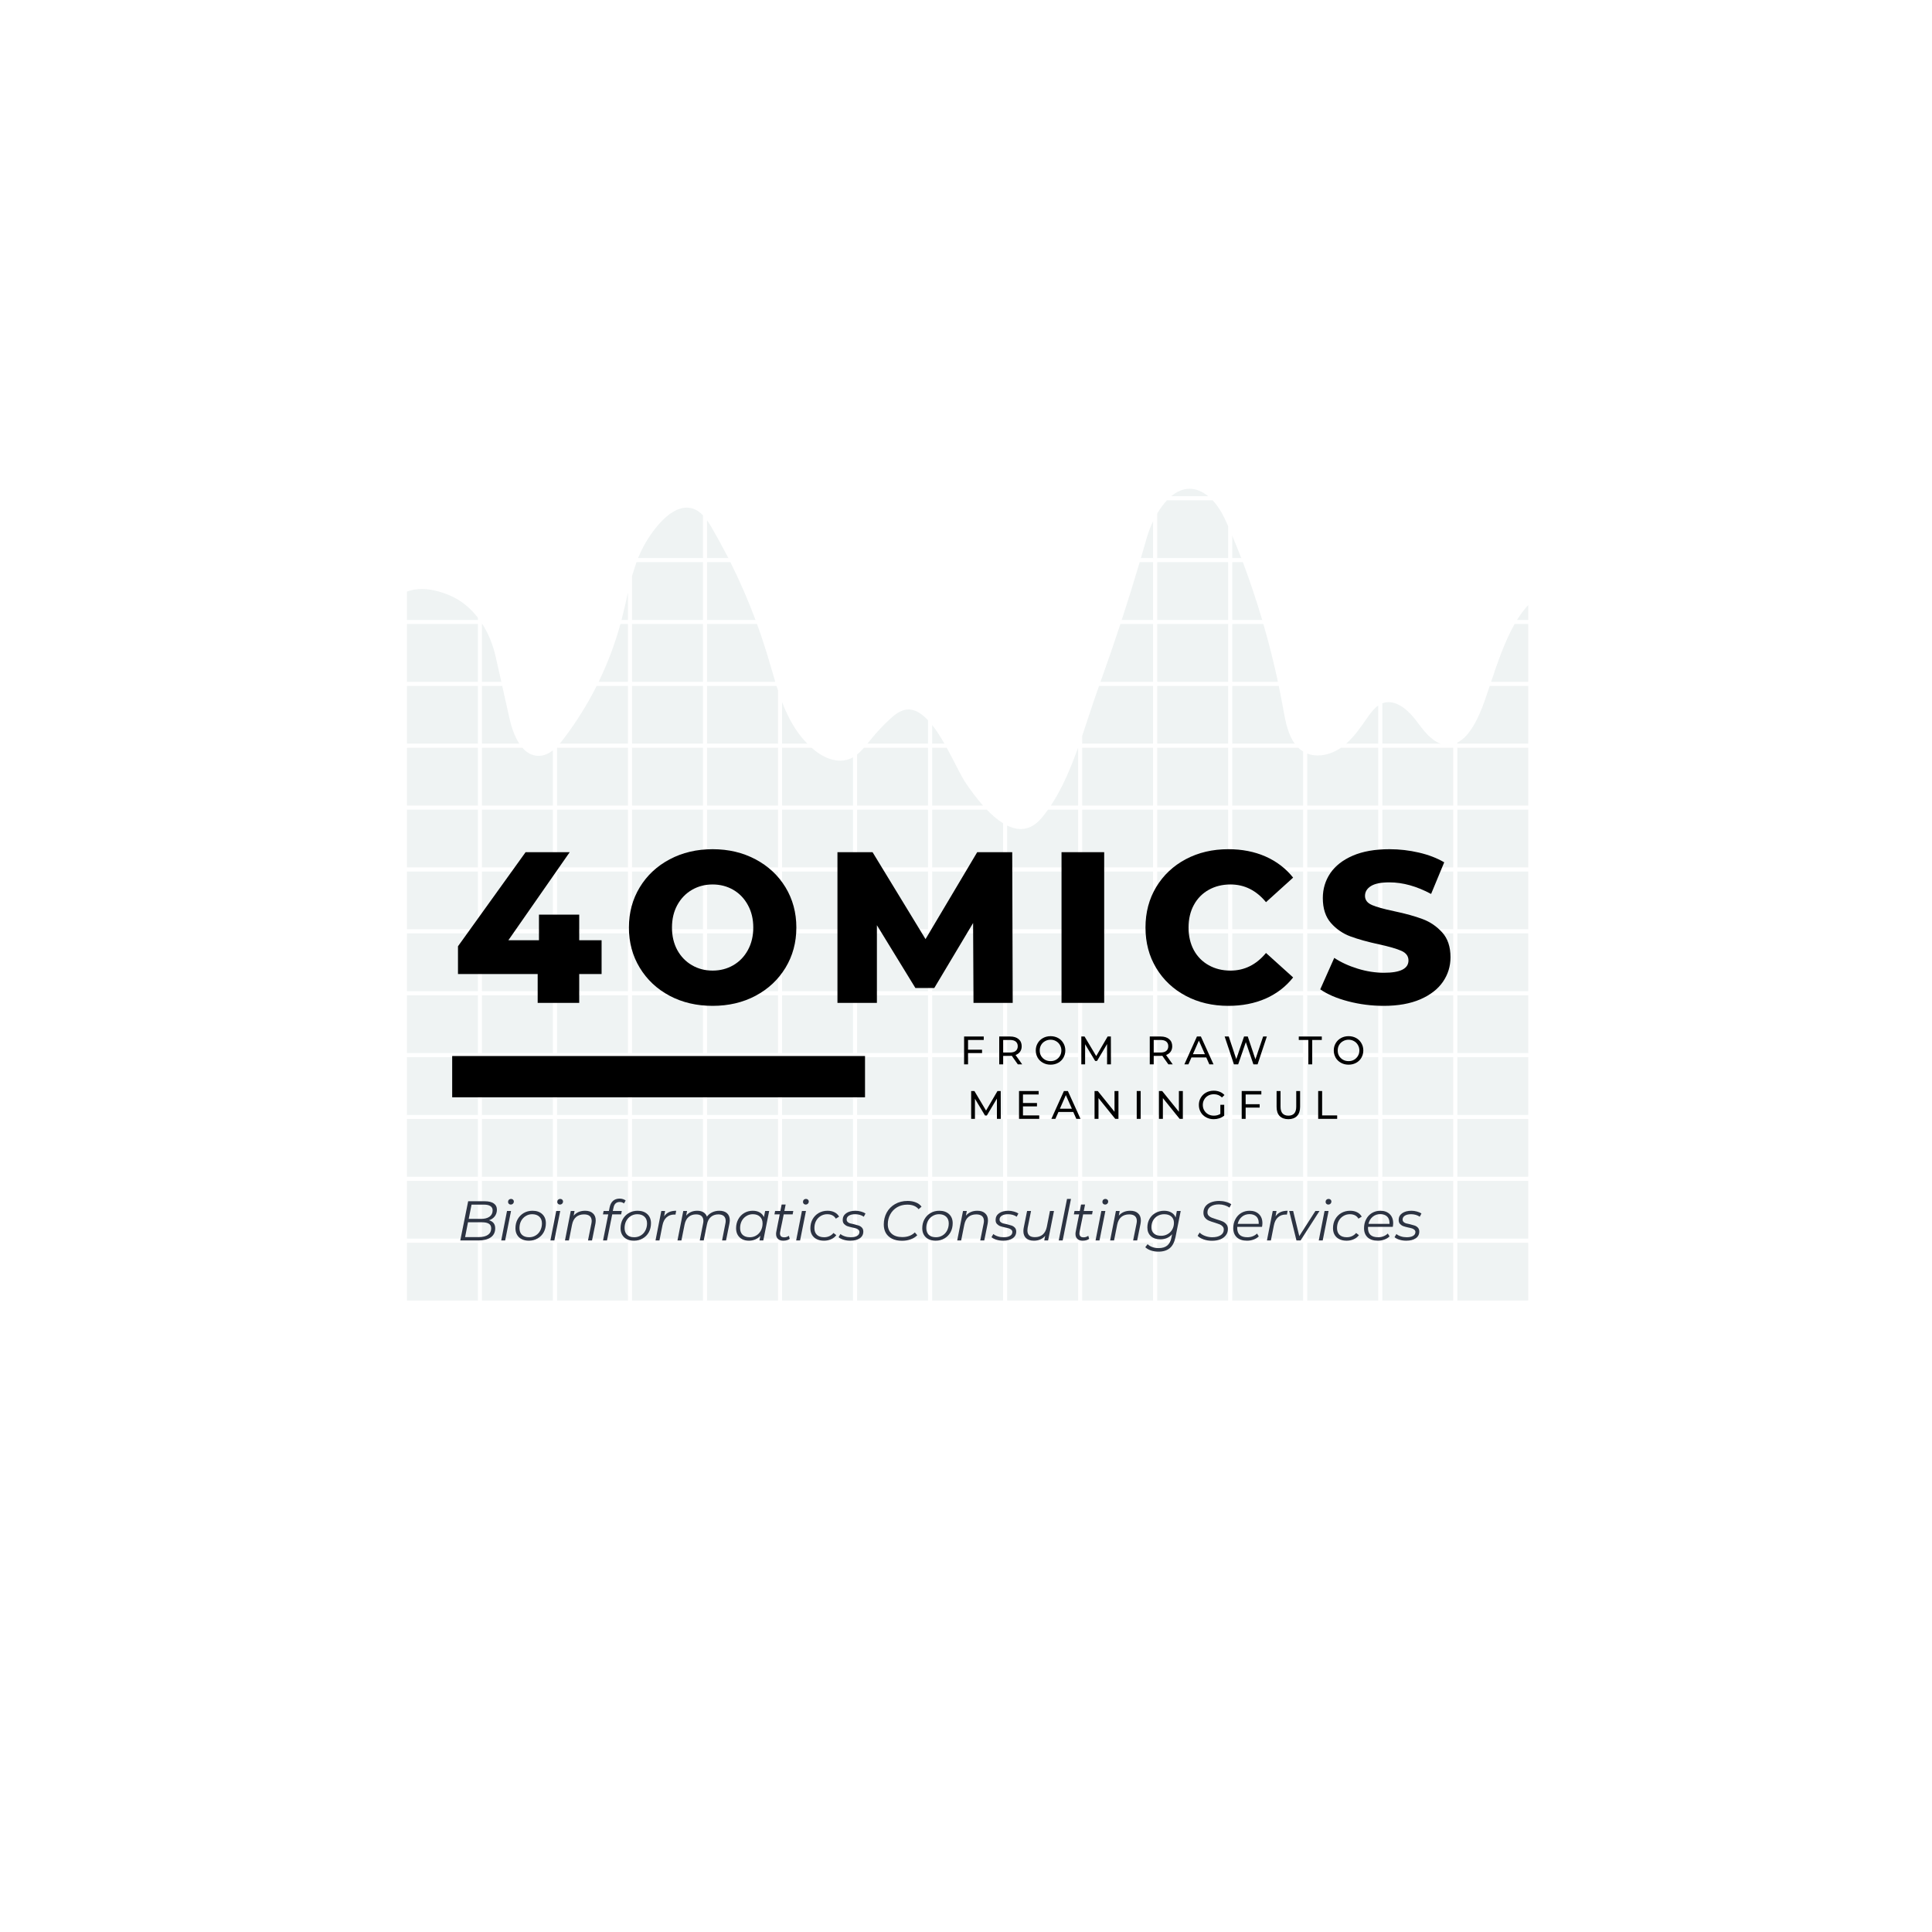 <?xml version="1.0" encoding="UTF-8"?>
<svg xmlns="http://www.w3.org/2000/svg" xmlns:xlink="http://www.w3.org/1999/xlink" width="375pt" height="375pt" viewBox="0 0 375 375" version="1.1">
<defs>
<g>
<symbol overflow="visible" id="glyph0-0">
<path style="stroke:none;" d=""/>
</symbol>
<symbol overflow="visible" id="glyph0-1">
<path style="stroke:none;" d="M 29 -5.594 L 24.656 -5.594 L 24.656 0 L 16.594 0 L 16.594 -5.594 L 1.125 -5.594 L 1.125 -10.984 L 14.25 -29.25 L 22.812 -29.25 L 10.906 -12.156 L 16.844 -12.156 L 16.844 -17.125 L 24.656 -17.125 L 24.656 -12.156 L 29 -12.156 Z M 29 -5.594 "/>
</symbol>
<symbol overflow="visible" id="glyph0-2">
<path style="stroke:none;" d="M 17.672 0.578 C 14.578 0.578 11.793 -0.07 9.328 -1.375 C 6.867 -2.684 4.934 -4.5 3.531 -6.812 C 2.125 -9.121 1.422 -11.727 1.422 -14.625 C 1.422 -17.52 2.125 -20.125 3.531 -22.438 C 4.934 -24.746 6.867 -26.555 9.328 -27.859 C 11.793 -29.168 14.578 -29.828 17.672 -29.828 C 20.762 -29.828 23.539 -29.168 26 -27.859 C 28.465 -26.555 30.406 -24.746 31.812 -22.438 C 33.215 -20.125 33.922 -17.52 33.922 -14.625 C 33.922 -11.727 33.215 -9.121 31.812 -6.812 C 30.406 -4.5 28.465 -2.684 26 -1.375 C 23.539 -0.07 20.762 0.578 17.672 0.578 Z M 17.672 -6.266 C 19.148 -6.266 20.488 -6.613 21.688 -7.312 C 22.883 -8.008 23.828 -8.988 24.516 -10.25 C 25.211 -11.52 25.562 -12.977 25.562 -14.625 C 25.562 -16.27 25.211 -17.723 24.516 -18.984 C 23.828 -20.254 22.883 -21.238 21.688 -21.938 C 20.488 -22.633 19.148 -22.984 17.672 -22.984 C 16.191 -22.984 14.852 -22.633 13.656 -21.938 C 12.457 -21.238 11.508 -20.254 10.812 -18.984 C 10.125 -17.723 9.781 -16.27 9.781 -14.625 C 9.781 -12.977 10.125 -11.52 10.812 -10.25 C 11.508 -8.988 12.457 -8.008 13.656 -7.312 C 14.852 -6.613 16.191 -6.266 17.672 -6.266 Z M 17.672 -6.266 "/>
</symbol>
<symbol overflow="visible" id="glyph0-3">
<path style="stroke:none;" d="M 29.328 0 L 29.25 -15.5 L 21.719 -2.891 L 18.047 -2.891 L 10.578 -15.078 L 10.578 0 L 2.922 0 L 2.922 -29.25 L 9.734 -29.25 L 20.016 -12.375 L 30.047 -29.25 L 36.844 -29.25 L 36.938 0 Z M 29.328 0 "/>
</symbol>
<symbol overflow="visible" id="glyph0-4">
<path style="stroke:none;" d="M 2.922 -29.25 L 11.203 -29.25 L 11.203 0 L 2.922 0 Z M 2.922 -29.25 "/>
</symbol>
<symbol overflow="visible" id="glyph0-5">
<path style="stroke:none;" d="M 17.5 0.578 C 14.438 0.578 11.684 -0.066 9.25 -1.359 C 6.812 -2.648 4.895 -4.453 3.5 -6.766 C 2.113 -9.074 1.422 -11.695 1.422 -14.625 C 1.422 -17.551 2.113 -20.172 3.5 -22.484 C 4.895 -24.793 6.812 -26.598 9.25 -27.891 C 11.684 -29.18 14.438 -29.828 17.5 -29.828 C 20.176 -29.828 22.586 -29.352 24.734 -28.406 C 26.879 -27.457 28.66 -26.09 30.078 -24.312 L 24.812 -19.547 C 22.926 -21.836 20.629 -22.984 17.922 -22.984 C 16.336 -22.984 14.926 -22.633 13.688 -21.938 C 12.445 -21.238 11.48 -20.254 10.797 -18.984 C 10.117 -17.723 9.781 -16.27 9.781 -14.625 C 9.781 -12.977 10.117 -11.52 10.797 -10.25 C 11.48 -8.988 12.445 -8.008 13.688 -7.312 C 14.926 -6.613 16.336 -6.266 17.922 -6.266 C 20.629 -6.266 22.926 -7.406 24.812 -9.688 L 30.078 -4.938 C 28.66 -3.145 26.879 -1.773 24.734 -0.828 C 22.586 0.105 20.176 0.578 17.5 0.578 Z M 17.5 0.578 "/>
</symbol>
<symbol overflow="visible" id="glyph0-6">
<path style="stroke:none;" d="M 13.203 0.578 C 10.836 0.578 8.539 0.285 6.312 -0.297 C 4.082 -0.879 2.27 -1.656 0.875 -2.625 L 3.594 -8.734 C 4.902 -7.867 6.422 -7.168 8.141 -6.641 C 9.867 -6.109 11.57 -5.844 13.25 -5.844 C 16.414 -5.844 18 -6.641 18 -8.234 C 18 -9.066 17.543 -9.688 16.641 -10.094 C 15.742 -10.496 14.289 -10.922 12.281 -11.359 C 10.082 -11.836 8.242 -12.348 6.766 -12.891 C 5.285 -13.43 4.012 -14.301 2.953 -15.5 C 1.898 -16.695 1.375 -18.312 1.375 -20.344 C 1.375 -22.121 1.859 -23.734 2.828 -25.172 C 3.805 -26.605 5.266 -27.742 7.203 -28.578 C 9.137 -29.41 11.516 -29.828 14.328 -29.828 C 16.254 -29.828 18.148 -29.605 20.016 -29.172 C 21.879 -28.742 23.52 -28.113 24.938 -27.281 L 22.391 -21.141 C 19.609 -22.637 16.91 -23.391 14.297 -23.391 C 12.648 -23.391 11.445 -23.145 10.688 -22.656 C 9.938 -22.176 9.562 -21.543 9.562 -20.766 C 9.562 -19.984 10.004 -19.395 10.891 -19 C 11.785 -18.613 13.223 -18.211 15.203 -17.797 C 17.43 -17.328 19.273 -16.816 20.734 -16.266 C 22.199 -15.723 23.473 -14.855 24.547 -13.672 C 25.617 -12.492 26.156 -10.887 26.156 -8.859 C 26.156 -7.098 25.664 -5.508 24.688 -4.094 C 23.719 -2.676 22.254 -1.539 20.297 -0.688 C 18.348 0.152 15.98 0.578 13.203 0.578 Z M 13.203 0.578 "/>
</symbol>
<symbol overflow="visible" id="glyph1-0">
<path style="stroke:none;" d=""/>
</symbol>
<symbol overflow="visible" id="glyph1-1">
<path style="stroke:none;" d="M 1.578 -4.734 L 1.578 -2.844 L 4.297 -2.844 L 4.297 -2.188 L 1.578 -2.188 L 1.578 0 L 0.812 0 L 0.812 -5.406 L 4.625 -5.406 L 4.625 -4.734 Z M 1.578 -4.734 "/>
</symbol>
<symbol overflow="visible" id="glyph1-2">
<path style="stroke:none;" d="M 4.422 0 L 3.25 -1.656 C 3.113 -1.645 3.004 -1.641 2.922 -1.641 L 1.578 -1.641 L 1.578 0 L 0.812 0 L 0.812 -5.406 L 2.922 -5.406 C 3.617 -5.406 4.164 -5.238 4.562 -4.906 C 4.965 -4.57 5.172 -4.105 5.172 -3.516 C 5.172 -3.098 5.066 -2.742 4.859 -2.453 C 4.648 -2.16 4.355 -1.945 3.984 -1.812 L 5.266 0 Z M 2.891 -2.297 C 3.379 -2.297 3.754 -2.398 4.016 -2.609 C 4.273 -2.824 4.406 -3.129 4.406 -3.516 C 4.406 -3.91 4.273 -4.211 4.016 -4.422 C 3.754 -4.629 3.379 -4.734 2.891 -4.734 L 1.578 -4.734 L 1.578 -2.297 Z M 2.891 -2.297 "/>
</symbol>
<symbol overflow="visible" id="glyph1-3">
<path style="stroke:none;" d="M 3.25 0.062 C 2.707 0.062 2.215 -0.055 1.781 -0.297 C 1.344 -0.535 0.996 -0.863 0.75 -1.281 C 0.5 -1.707 0.375 -2.18 0.375 -2.703 C 0.375 -3.223 0.5 -3.691 0.75 -4.109 C 0.996 -4.535 1.344 -4.867 1.781 -5.109 C 2.215 -5.348 2.707 -5.469 3.25 -5.469 C 3.789 -5.469 4.281 -5.348 4.719 -5.109 C 5.152 -4.867 5.492 -4.535 5.734 -4.109 C 5.98 -3.691 6.109 -3.223 6.109 -2.703 C 6.109 -2.18 5.98 -1.707 5.734 -1.281 C 5.492 -0.863 5.152 -0.535 4.719 -0.297 C 4.281 -0.055 3.789 0.062 3.25 0.062 Z M 3.25 -0.625 C 3.645 -0.625 4 -0.711 4.312 -0.891 C 4.633 -1.074 4.883 -1.328 5.062 -1.641 C 5.246 -1.949 5.344 -2.305 5.344 -2.703 C 5.344 -3.086 5.246 -3.438 5.062 -3.75 C 4.883 -4.07 4.633 -4.32 4.312 -4.5 C 4 -4.684 3.645 -4.781 3.25 -4.781 C 2.852 -4.781 2.492 -4.684 2.172 -4.5 C 1.848 -4.32 1.59 -4.07 1.406 -3.75 C 1.227 -3.438 1.141 -3.086 1.141 -2.703 C 1.141 -2.305 1.227 -1.949 1.406 -1.641 C 1.59 -1.328 1.848 -1.074 2.172 -0.891 C 2.492 -0.711 2.852 -0.625 3.25 -0.625 Z M 3.25 -0.625 "/>
</symbol>
<symbol overflow="visible" id="glyph1-4">
<path style="stroke:none;" d="M 5.812 0 L 5.812 -3.938 L 3.859 -0.656 L 3.5 -0.656 L 1.547 -3.906 L 1.547 0 L 0.812 0 L 0.812 -5.406 L 1.438 -5.406 L 3.703 -1.609 L 5.922 -5.406 L 6.547 -5.406 L 6.562 0 Z M 5.812 0 "/>
</symbol>
<symbol overflow="visible" id="glyph1-5">
<path style="stroke:none;" d=""/>
</symbol>
<symbol overflow="visible" id="glyph1-6">
<path style="stroke:none;" d="M 4.25 -1.344 L 1.375 -1.344 L 0.781 0 L 0 0 L 2.438 -5.406 L 3.203 -5.406 L 5.656 0 L 4.844 0 Z M 3.984 -1.969 L 2.812 -4.609 L 1.656 -1.969 Z M 3.984 -1.969 "/>
</symbol>
<symbol overflow="visible" id="glyph1-7">
<path style="stroke:none;" d="M 8.438 -5.406 L 6.641 0 L 5.828 0 L 4.359 -4.312 L 2.875 0 L 2.047 0 L 0.25 -5.406 L 1.047 -5.406 L 2.5 -1.016 L 4.016 -5.406 L 4.734 -5.406 L 6.219 -0.984 L 7.719 -5.406 Z M 8.438 -5.406 "/>
</symbol>
<symbol overflow="visible" id="glyph1-8">
<path style="stroke:none;" d="M 1.891 -4.734 L 0.031 -4.734 L 0.031 -5.406 L 4.5 -5.406 L 4.5 -4.734 L 2.641 -4.734 L 2.641 0 L 1.891 0 Z M 1.891 -4.734 "/>
</symbol>
<symbol overflow="visible" id="glyph1-9">
<path style="stroke:none;" d="M 4.734 -0.672 L 4.734 0 L 0.812 0 L 0.812 -5.406 L 4.625 -5.406 L 4.625 -4.734 L 1.578 -4.734 L 1.578 -3.078 L 4.297 -3.078 L 4.297 -2.422 L 1.578 -2.422 L 1.578 -0.672 Z M 4.734 -0.672 "/>
</symbol>
<symbol overflow="visible" id="glyph1-10">
<path style="stroke:none;" d="M 5.453 -5.406 L 5.453 0 L 4.828 0 L 1.578 -4.031 L 1.578 0 L 0.812 0 L 0.812 -5.406 L 1.438 -5.406 L 4.688 -1.375 L 4.688 -5.406 Z M 5.453 -5.406 "/>
</symbol>
<symbol overflow="visible" id="glyph1-11">
<path style="stroke:none;" d="M 0.812 -5.406 L 1.578 -5.406 L 1.578 0 L 0.812 0 Z M 0.812 -5.406 "/>
</symbol>
<symbol overflow="visible" id="glyph1-12">
<path style="stroke:none;" d="M 4.547 -2.734 L 5.297 -2.734 L 5.297 -0.625 C 5.023 -0.406 4.711 -0.23 4.359 -0.109 C 4.004 0.004 3.633 0.062 3.25 0.062 C 2.707 0.062 2.215 -0.055 1.781 -0.297 C 1.344 -0.535 0.996 -0.863 0.75 -1.281 C 0.5 -1.707 0.375 -2.18 0.375 -2.703 C 0.375 -3.223 0.5 -3.691 0.75 -4.109 C 0.996 -4.535 1.344 -4.867 1.781 -5.109 C 2.215 -5.348 2.711 -5.469 3.266 -5.469 C 3.691 -5.469 4.082 -5.395 4.438 -5.25 C 4.789 -5.113 5.094 -4.902 5.344 -4.625 L 4.859 -4.156 C 4.43 -4.57 3.91 -4.781 3.297 -4.781 C 2.879 -4.781 2.508 -4.691 2.188 -4.516 C 1.863 -4.336 1.605 -4.086 1.422 -3.766 C 1.234 -3.453 1.141 -3.098 1.141 -2.703 C 1.141 -2.305 1.234 -1.949 1.422 -1.641 C 1.605 -1.328 1.863 -1.074 2.188 -0.891 C 2.508 -0.711 2.875 -0.625 3.281 -0.625 C 3.77 -0.625 4.191 -0.738 4.547 -0.969 Z M 4.547 -2.734 "/>
</symbol>
<symbol overflow="visible" id="glyph1-13">
<path style="stroke:none;" d="M 3.047 0.062 C 2.328 0.062 1.762 -0.141 1.359 -0.547 C 0.961 -0.961 0.766 -1.555 0.766 -2.328 L 0.766 -5.406 L 1.531 -5.406 L 1.531 -2.359 C 1.531 -1.203 2.039 -0.625 3.062 -0.625 C 3.551 -0.625 3.926 -0.766 4.188 -1.047 C 4.445 -1.336 4.578 -1.773 4.578 -2.359 L 4.578 -5.406 L 5.328 -5.406 L 5.328 -2.328 C 5.328 -1.555 5.121 -0.961 4.719 -0.547 C 4.32 -0.141 3.762 0.062 3.047 0.062 Z M 3.047 0.062 "/>
</symbol>
<symbol overflow="visible" id="glyph1-14">
<path style="stroke:none;" d="M 0.812 -5.406 L 1.578 -5.406 L 1.578 -0.672 L 4.5 -0.672 L 4.5 0 L 0.812 0 Z M 0.812 -5.406 "/>
</symbol>
<symbol overflow="visible" id="glyph2-0">
<path style="stroke:none;" d=""/>
</symbol>
<symbol overflow="visible" id="glyph2-1">
<path style="stroke:none;" d="M 6.25 -3.922 C 6.633 -3.816 6.93 -3.633 7.141 -3.375 C 7.348 -3.113 7.453 -2.773 7.453 -2.359 C 7.453 -1.598 7.164 -1.012 6.594 -0.609 C 6.02 -0.203 5.223 0 4.203 0 L 0.672 0 L 2.203 -7.609 L 5.453 -7.609 C 6.191 -7.609 6.766 -7.465 7.172 -7.188 C 7.574 -6.914 7.781 -6.512 7.781 -5.984 C 7.781 -5.473 7.637 -5.035 7.359 -4.672 C 7.078 -4.316 6.707 -4.066 6.25 -3.922 Z M 2.859 -6.953 L 2.312 -4.188 L 4.734 -4.188 C 5.398 -4.188 5.938 -4.328 6.344 -4.609 C 6.746 -4.898 6.953 -5.312 6.953 -5.844 C 6.953 -6.215 6.805 -6.492 6.516 -6.672 C 6.234 -6.855 5.824 -6.953 5.297 -6.953 Z M 4.281 -0.656 C 5.039 -0.656 5.629 -0.801 6.047 -1.094 C 6.461 -1.383 6.672 -1.801 6.672 -2.344 C 6.672 -2.77 6.52 -3.07 6.219 -3.25 C 5.926 -3.434 5.48 -3.531 4.891 -3.531 L 2.172 -3.531 L 1.609 -0.656 Z M 4.281 -0.656 "/>
</symbol>
<symbol overflow="visible" id="glyph2-2">
<path style="stroke:none;" d="M 1.641 -5.719 L 2.422 -5.719 L 1.281 0 L 0.516 0 Z M 2.359 -6.969 C 2.211 -6.969 2.086 -7.02 1.984 -7.125 C 1.891 -7.227 1.844 -7.348 1.844 -7.484 C 1.844 -7.648 1.895 -7.785 2 -7.891 C 2.113 -8.004 2.258 -8.062 2.438 -8.062 C 2.59 -8.062 2.719 -8.012 2.812 -7.922 C 2.914 -7.828 2.969 -7.711 2.969 -7.578 C 2.969 -7.398 2.91 -7.254 2.797 -7.141 C 2.68 -7.023 2.535 -6.969 2.359 -6.969 Z M 2.359 -6.969 "/>
</symbol>
<symbol overflow="visible" id="glyph2-3">
<path style="stroke:none;" d="M 3.062 0.047 C 2.531 0.047 2.066 -0.051 1.672 -0.25 C 1.285 -0.445 0.98 -0.727 0.766 -1.094 C 0.555 -1.457 0.453 -1.883 0.453 -2.375 C 0.453 -3.02 0.594 -3.598 0.875 -4.109 C 1.164 -4.629 1.562 -5.035 2.062 -5.328 C 2.559 -5.617 3.129 -5.766 3.766 -5.766 C 4.555 -5.766 5.188 -5.543 5.656 -5.109 C 6.121 -4.672 6.359 -4.082 6.359 -3.344 C 6.359 -2.695 6.215 -2.113 5.938 -1.594 C 5.656 -1.082 5.258 -0.68 4.75 -0.391 C 4.25 -0.098 3.684 0.047 3.062 0.047 Z M 3.109 -0.625 C 3.574 -0.625 4 -0.738 4.375 -0.969 C 4.758 -1.195 5.055 -1.516 5.266 -1.922 C 5.48 -2.336 5.594 -2.801 5.594 -3.312 C 5.594 -3.863 5.426 -4.297 5.094 -4.609 C 4.758 -4.93 4.293 -5.094 3.703 -5.094 C 3.234 -5.094 2.809 -4.973 2.438 -4.734 C 2.062 -4.504 1.762 -4.184 1.547 -3.781 C 1.336 -3.375 1.234 -2.914 1.234 -2.406 C 1.234 -1.844 1.395 -1.402 1.719 -1.094 C 2.051 -0.781 2.516 -0.625 3.109 -0.625 Z M 3.109 -0.625 "/>
</symbol>
<symbol overflow="visible" id="glyph2-4">
<path style="stroke:none;" d="M 4.438 -5.766 C 5.082 -5.766 5.582 -5.598 5.938 -5.266 C 6.301 -4.941 6.484 -4.488 6.484 -3.906 C 6.484 -3.695 6.461 -3.477 6.422 -3.25 L 5.766 0 L 4.984 0 L 5.641 -3.266 C 5.68 -3.461 5.703 -3.633 5.703 -3.781 C 5.703 -4.195 5.574 -4.516 5.328 -4.734 C 5.078 -4.949 4.707 -5.062 4.219 -5.062 C 3.602 -5.062 3.09 -4.895 2.688 -4.562 C 2.289 -4.227 2.023 -3.727 1.891 -3.062 L 1.281 0 L 0.516 0 L 1.641 -5.719 L 2.375 -5.719 L 2.203 -4.812 C 2.742 -5.445 3.488 -5.766 4.438 -5.766 Z M 4.438 -5.766 "/>
</symbol>
<symbol overflow="visible" id="glyph2-5">
<path style="stroke:none;" d="M 3.875 -7.469 C 3.539 -7.469 3.273 -7.371 3.078 -7.188 C 2.879 -7.008 2.742 -6.727 2.672 -6.344 L 2.531 -5.719 L 4.281 -5.719 L 4.156 -5.062 L 2.422 -5.062 L 1.406 0 L 0.641 0 L 1.656 -5.062 L 0.625 -5.062 L 0.75 -5.719 L 1.781 -5.719 L 1.922 -6.438 C 2.035 -6.977 2.254 -7.395 2.578 -7.688 C 2.91 -7.977 3.344 -8.125 3.875 -8.125 C 4.113 -8.125 4.332 -8.086 4.531 -8.016 C 4.738 -7.953 4.906 -7.863 5.031 -7.75 L 4.703 -7.188 C 4.484 -7.371 4.207 -7.469 3.875 -7.469 Z M 3.875 -7.469 "/>
</symbol>
<symbol overflow="visible" id="glyph2-6">
<path style="stroke:none;" d="M 2.188 -4.672 C 2.434 -5.043 2.754 -5.32 3.141 -5.5 C 3.523 -5.676 3.988 -5.766 4.531 -5.766 L 4.391 -5.016 L 4.172 -5.031 C 3.555 -5.031 3.051 -4.848 2.656 -4.484 C 2.258 -4.129 1.992 -3.602 1.859 -2.906 L 1.281 0 L 0.516 0 L 1.641 -5.719 L 2.375 -5.719 Z M 2.188 -4.672 "/>
</symbol>
<symbol overflow="visible" id="glyph2-7">
<path style="stroke:none;" d="M 8.641 -5.766 C 9.285 -5.766 9.785 -5.602 10.141 -5.281 C 10.492 -4.957 10.672 -4.504 10.672 -3.922 C 10.672 -3.754 10.645 -3.527 10.594 -3.25 L 9.938 0 L 9.172 0 L 9.812 -3.266 C 9.852 -3.43 9.875 -3.609 9.875 -3.797 C 9.875 -4.199 9.754 -4.516 9.516 -4.734 C 9.273 -4.949 8.918 -5.062 8.453 -5.062 C 7.879 -5.062 7.398 -4.898 7.016 -4.578 C 6.629 -4.254 6.371 -3.777 6.25 -3.156 L 5.609 0 L 4.844 0 L 5.484 -3.266 C 5.523 -3.461 5.547 -3.633 5.547 -3.781 C 5.547 -4.195 5.426 -4.516 5.188 -4.734 C 4.957 -4.949 4.602 -5.062 4.125 -5.062 C 3.539 -5.062 3.055 -4.895 2.672 -4.562 C 2.285 -4.227 2.023 -3.727 1.891 -3.062 L 1.281 0 L 0.516 0 L 1.641 -5.719 L 2.375 -5.719 L 2.203 -4.812 C 2.723 -5.445 3.441 -5.766 4.359 -5.766 C 4.836 -5.766 5.238 -5.664 5.562 -5.469 C 5.883 -5.27 6.109 -4.988 6.234 -4.625 C 6.512 -4.996 6.859 -5.281 7.266 -5.469 C 7.68 -5.664 8.141 -5.766 8.641 -5.766 Z M 8.641 -5.766 "/>
</symbol>
<symbol overflow="visible" id="glyph2-8">
<path style="stroke:none;" d="M 6.875 -5.719 L 5.734 0 L 4.984 0 L 5.172 -0.906 C 4.898 -0.602 4.57 -0.367 4.188 -0.203 C 3.812 -0.035 3.398 0.047 2.953 0.047 C 2.461 0.047 2.027 -0.047 1.656 -0.234 C 1.281 -0.43 0.98 -0.711 0.766 -1.078 C 0.555 -1.441 0.453 -1.875 0.453 -2.375 C 0.453 -3.02 0.594 -3.598 0.875 -4.109 C 1.152 -4.629 1.539 -5.035 2.031 -5.328 C 2.52 -5.617 3.07 -5.766 3.688 -5.766 C 4.227 -5.766 4.68 -5.652 5.047 -5.438 C 5.418 -5.227 5.691 -4.926 5.859 -4.531 L 6.094 -5.719 Z M 3.109 -0.625 C 3.574 -0.625 4 -0.738 4.375 -0.969 C 4.758 -1.195 5.055 -1.516 5.266 -1.922 C 5.48 -2.336 5.594 -2.801 5.594 -3.312 C 5.594 -3.863 5.426 -4.297 5.094 -4.609 C 4.758 -4.93 4.293 -5.094 3.703 -5.094 C 3.234 -5.094 2.809 -4.973 2.438 -4.734 C 2.062 -4.504 1.762 -4.184 1.547 -3.781 C 1.336 -3.375 1.234 -2.914 1.234 -2.406 C 1.234 -1.844 1.395 -1.402 1.719 -1.094 C 2.051 -0.781 2.516 -0.625 3.109 -0.625 Z M 3.109 -0.625 "/>
</symbol>
<symbol overflow="visible" id="glyph2-9">
<path style="stroke:none;" d="M 1.75 -1.734 C 1.719 -1.555 1.703 -1.434 1.703 -1.375 C 1.703 -0.863 1.977 -0.609 2.531 -0.609 C 2.852 -0.609 3.148 -0.707 3.422 -0.906 L 3.594 -0.312 C 3.27 -0.07 2.848 0.047 2.328 0.047 C 1.898 0.047 1.559 -0.066 1.312 -0.297 C 1.062 -0.523 0.938 -0.844 0.938 -1.25 C 0.938 -1.402 0.953 -1.555 0.984 -1.703 L 1.641 -5.062 L 0.625 -5.062 L 0.75 -5.719 L 1.766 -5.719 L 2.016 -6.969 L 2.797 -6.969 L 2.547 -5.719 L 4.281 -5.719 L 4.156 -5.062 L 2.422 -5.062 Z M 1.75 -1.734 "/>
</symbol>
<symbol overflow="visible" id="glyph2-10">
<path style="stroke:none;" d="M 3.094 0.047 C 2.562 0.047 2.09 -0.051 1.688 -0.25 C 1.289 -0.445 0.98 -0.727 0.766 -1.094 C 0.555 -1.457 0.453 -1.883 0.453 -2.375 C 0.453 -3.02 0.594 -3.598 0.875 -4.109 C 1.164 -4.629 1.562 -5.035 2.062 -5.328 C 2.57 -5.617 3.145 -5.766 3.781 -5.766 C 4.309 -5.766 4.766 -5.664 5.141 -5.469 C 5.523 -5.281 5.82 -4.996 6.031 -4.625 L 5.391 -4.234 C 5.055 -4.805 4.496 -5.094 3.719 -5.094 C 3.25 -5.094 2.82 -4.973 2.438 -4.734 C 2.062 -4.504 1.762 -4.184 1.547 -3.781 C 1.336 -3.375 1.234 -2.914 1.234 -2.406 C 1.234 -1.844 1.395 -1.402 1.719 -1.094 C 2.051 -0.781 2.52 -0.625 3.125 -0.625 C 3.496 -0.625 3.844 -0.695 4.156 -0.844 C 4.465 -0.988 4.727 -1.191 4.938 -1.453 L 5.484 -1.031 C 5.234 -0.688 4.895 -0.418 4.469 -0.234 C 4.051 -0.047 3.59 0.047 3.094 0.047 Z M 3.094 0.047 "/>
</symbol>
<symbol overflow="visible" id="glyph2-11">
<path style="stroke:none;" d="M 2.172 0.047 C 1.711 0.047 1.273 -0.016 0.859 -0.141 C 0.441 -0.273 0.121 -0.441 -0.094 -0.641 L 0.266 -1.25 C 0.48 -1.062 0.77 -0.91 1.125 -0.797 C 1.477 -0.68 1.852 -0.625 2.25 -0.625 C 2.789 -0.625 3.207 -0.711 3.5 -0.891 C 3.801 -1.066 3.953 -1.316 3.953 -1.641 C 3.953 -1.816 3.887 -1.957 3.766 -2.062 C 3.648 -2.176 3.504 -2.266 3.328 -2.328 C 3.148 -2.387 2.895 -2.453 2.562 -2.516 C 2.164 -2.605 1.84 -2.695 1.594 -2.781 C 1.352 -2.871 1.145 -3.016 0.969 -3.203 C 0.789 -3.387 0.703 -3.648 0.703 -3.984 C 0.703 -4.523 0.926 -4.957 1.375 -5.281 C 1.832 -5.602 2.438 -5.766 3.188 -5.766 C 3.551 -5.766 3.91 -5.711 4.266 -5.609 C 4.617 -5.516 4.906 -5.387 5.125 -5.234 L 4.797 -4.609 C 4.578 -4.762 4.32 -4.883 4.031 -4.969 C 3.738 -5.051 3.434 -5.094 3.125 -5.094 C 2.602 -5.094 2.195 -4.996 1.906 -4.812 C 1.613 -4.625 1.469 -4.371 1.469 -4.062 C 1.469 -3.875 1.531 -3.715 1.656 -3.594 C 1.777 -3.477 1.93 -3.387 2.109 -3.328 C 2.293 -3.273 2.551 -3.215 2.875 -3.156 C 3.258 -3.062 3.57 -2.973 3.812 -2.891 C 4.059 -2.805 4.27 -2.668 4.438 -2.484 C 4.613 -2.297 4.703 -2.043 4.703 -1.734 C 4.703 -1.172 4.473 -0.73 4.016 -0.422 C 3.555 -0.109 2.941 0.047 2.172 0.047 Z M 2.172 0.047 "/>
</symbol>
<symbol overflow="visible" id="glyph2-12">
<path style="stroke:none;" d=""/>
</symbol>
<symbol overflow="visible" id="glyph2-13">
<path style="stroke:none;" d="M 4.25 0.062 C 3.508 0.062 2.867 -0.066 2.328 -0.328 C 1.797 -0.598 1.387 -0.969 1.109 -1.438 C 0.836 -1.914 0.703 -2.469 0.703 -3.094 C 0.703 -3.934 0.891 -4.707 1.266 -5.406 C 1.648 -6.102 2.191 -6.656 2.891 -7.062 C 3.598 -7.465 4.41 -7.672 5.328 -7.672 C 5.941 -7.672 6.484 -7.57 6.953 -7.375 C 7.418 -7.188 7.781 -6.914 8.031 -6.562 L 7.469 -6.062 C 6.988 -6.652 6.254 -6.953 5.266 -6.953 C 4.516 -6.953 3.852 -6.777 3.281 -6.438 C 2.707 -6.094 2.262 -5.629 1.953 -5.047 C 1.641 -4.473 1.484 -3.836 1.484 -3.141 C 1.484 -2.379 1.727 -1.773 2.219 -1.328 C 2.707 -0.879 3.406 -0.656 4.312 -0.656 C 5.309 -0.656 6.117 -0.957 6.734 -1.562 L 7.203 -1.016 C 6.867 -0.672 6.441 -0.402 5.922 -0.219 C 5.41 -0.031 4.852 0.062 4.25 0.062 Z M 4.25 0.062 "/>
</symbol>
<symbol overflow="visible" id="glyph2-14">
<path style="stroke:none;" d="M 6.812 -5.719 L 5.672 0 L 4.922 0 L 5.109 -0.906 C 4.578 -0.27 3.84 0.047 2.906 0.047 C 2.27 0.047 1.77 -0.113 1.406 -0.438 C 1.051 -0.77 0.875 -1.227 0.875 -1.812 C 0.875 -2.02 0.895 -2.234 0.938 -2.453 L 1.594 -5.719 L 2.359 -5.719 L 1.703 -2.453 C 1.672 -2.254 1.656 -2.086 1.656 -1.953 C 1.656 -1.523 1.773 -1.195 2.016 -0.969 C 2.254 -0.75 2.617 -0.641 3.109 -0.641 C 3.723 -0.641 4.227 -0.805 4.625 -1.141 C 5.02 -1.48 5.285 -1.984 5.422 -2.641 L 6.031 -5.719 Z M 6.812 -5.719 "/>
</symbol>
<symbol overflow="visible" id="glyph2-15">
<path style="stroke:none;" d="M 2.125 -8.062 L 2.891 -8.062 L 1.281 0 L 0.516 0 Z M 2.125 -8.062 "/>
</symbol>
<symbol overflow="visible" id="glyph2-16">
<path style="stroke:none;" d="M 6.953 -5.719 L 5.953 -0.703 C 5.754 0.305 5.383 1.035 4.844 1.484 C 4.301 1.941 3.559 2.172 2.625 2.172 C 2.082 2.172 1.59 2.09 1.156 1.938 C 0.727 1.789 0.367 1.582 0.078 1.312 L 0.531 0.719 C 0.758 0.957 1.062 1.145 1.438 1.281 C 1.809 1.414 2.223 1.484 2.672 1.484 C 3.387 1.484 3.945 1.316 4.344 0.984 C 4.746 0.648 5.02 0.133 5.156 -0.562 L 5.281 -1.203 C 5.008 -0.891 4.676 -0.645 4.281 -0.469 C 3.895 -0.301 3.465 -0.219 3 -0.219 C 2.238 -0.219 1.629 -0.422 1.172 -0.828 C 0.711 -1.242 0.484 -1.805 0.484 -2.516 C 0.484 -3.129 0.617 -3.68 0.891 -4.172 C 1.168 -4.668 1.562 -5.062 2.062 -5.344 C 2.559 -5.621 3.117 -5.766 3.734 -5.766 C 4.285 -5.766 4.754 -5.648 5.141 -5.422 C 5.535 -5.203 5.812 -4.879 5.969 -4.453 L 6.203 -5.719 Z M 3.156 -0.906 C 3.621 -0.906 4.047 -1.016 4.422 -1.234 C 4.805 -1.449 5.102 -1.75 5.312 -2.125 C 5.527 -2.508 5.641 -2.941 5.641 -3.422 C 5.641 -3.941 5.473 -4.348 5.141 -4.641 C 4.805 -4.941 4.34 -5.094 3.75 -5.094 C 3.27 -5.094 2.84 -4.98 2.469 -4.766 C 2.094 -4.547 1.793 -4.242 1.578 -3.859 C 1.367 -3.473 1.266 -3.039 1.266 -2.562 C 1.266 -2.039 1.43 -1.633 1.766 -1.344 C 2.098 -1.051 2.562 -0.906 3.156 -0.906 Z M 3.156 -0.906 "/>
</symbol>
<symbol overflow="visible" id="glyph2-17">
<path style="stroke:none;" d="M 2.891 0.062 C 2.336 0.062 1.801 -0.023 1.281 -0.203 C 0.77 -0.387 0.383 -0.625 0.125 -0.906 L 0.516 -1.531 C 0.773 -1.258 1.129 -1.039 1.578 -0.875 C 2.023 -0.707 2.488 -0.625 2.969 -0.625 C 3.645 -0.625 4.188 -0.754 4.594 -1.016 C 4.996 -1.273 5.203 -1.645 5.203 -2.125 C 5.203 -2.371 5.121 -2.578 4.969 -2.734 C 4.82 -2.898 4.633 -3.031 4.406 -3.125 C 4.176 -3.215 3.855 -3.328 3.453 -3.453 C 2.984 -3.586 2.602 -3.719 2.312 -3.844 C 2.02 -3.965 1.77 -4.156 1.562 -4.406 C 1.352 -4.652 1.25 -4.984 1.25 -5.391 C 1.25 -5.855 1.375 -6.266 1.625 -6.609 C 1.883 -6.949 2.242 -7.211 2.703 -7.391 C 3.168 -7.574 3.703 -7.672 4.297 -7.672 C 4.754 -7.672 5.188 -7.613 5.594 -7.5 C 6.008 -7.395 6.363 -7.238 6.656 -7.031 L 6.312 -6.375 C 6.039 -6.57 5.727 -6.723 5.375 -6.828 C 5.02 -6.941 4.645 -7 4.25 -7 C 3.582 -7 3.043 -6.855 2.641 -6.578 C 2.234 -6.305 2.031 -5.93 2.031 -5.453 C 2.031 -5.191 2.109 -4.977 2.266 -4.812 C 2.43 -4.645 2.629 -4.512 2.859 -4.422 C 3.098 -4.328 3.414 -4.215 3.812 -4.094 C 4.289 -3.957 4.672 -3.824 4.953 -3.703 C 5.242 -3.578 5.488 -3.395 5.688 -3.156 C 5.895 -2.926 6 -2.617 6 -2.234 C 6 -1.754 5.863 -1.34 5.594 -1 C 5.332 -0.656 4.965 -0.387 4.5 -0.203 C 4.039 -0.023 3.504 0.062 2.891 0.062 Z M 2.891 0.062 "/>
</symbol>
<symbol overflow="visible" id="glyph2-18">
<path style="stroke:none;" d="M 1.234 -2.641 C 1.223 -2.586 1.219 -2.512 1.219 -2.422 C 1.219 -1.836 1.379 -1.387 1.703 -1.078 C 2.035 -0.773 2.531 -0.625 3.188 -0.625 C 3.559 -0.625 3.91 -0.688 4.234 -0.812 C 4.566 -0.945 4.844 -1.125 5.062 -1.344 L 5.406 -0.797 C 5.133 -0.523 4.793 -0.316 4.391 -0.172 C 3.992 -0.023 3.57 0.047 3.125 0.047 C 2.289 0.047 1.633 -0.164 1.156 -0.594 C 0.688 -1.027 0.453 -1.625 0.453 -2.375 C 0.453 -3.02 0.586 -3.598 0.859 -4.109 C 1.129 -4.629 1.504 -5.035 1.984 -5.328 C 2.473 -5.617 3.02 -5.766 3.625 -5.766 C 4.383 -5.766 4.988 -5.543 5.438 -5.109 C 5.883 -4.68 6.109 -4.09 6.109 -3.344 C 6.109 -3.125 6.082 -2.887 6.031 -2.641 Z M 3.594 -5.109 C 3.02 -5.109 2.527 -4.934 2.125 -4.594 C 1.719 -4.258 1.445 -3.801 1.312 -3.219 L 5.391 -3.219 C 5.391 -3.27 5.391 -3.336 5.391 -3.422 C 5.391 -3.961 5.227 -4.379 4.906 -4.672 C 4.582 -4.961 4.145 -5.109 3.594 -5.109 Z M 3.594 -5.109 "/>
</symbol>
<symbol overflow="visible" id="glyph2-19">
<path style="stroke:none;" d="M 6.453 -5.719 L 2.781 0 L 1.984 0 L 0.578 -5.719 L 1.344 -5.719 L 2.531 -0.844 L 5.656 -5.719 Z M 6.453 -5.719 "/>
</symbol>
<symbol overflow="visible" id="glyph3-0">
<path style="stroke:none;" d=""/>
</symbol>
<symbol overflow="visible" id="glyph3-1">
<path style="stroke:none;" d=""/>
</symbol>
</g>
<filter id="alpha" filterUnits="objectBoundingBox" x="0%" y="0%" width="100%" height="100%">
  <feColorMatrix type="matrix" in="SourceGraphic" values="0 0 0 0 1 0 0 0 0 1 0 0 0 0 1 0 0 0 1 0"/>
</filter>
<mask id="mask0">
  <g filter="url(#alpha)">
<rect x="0" y="0" width="375" height="375" style="fill:rgb(0%,0%,0%);fill-opacity:0.129;stroke:none;"/>
  </g>
</mask>
<clipPath id="clip2">
  <path d="M 0.984 0.867 L 218.629 0.867 L 218.629 158.426 L 0.984 158.426 Z M 0.984 0.867 "/>
</clipPath>
<clipPath id="clip1">
  <rect width="219" height="159"/>
</clipPath>
<g id="surface4" clip-path="url(#clip1)">
<g clip-path="url(#clip2)" clip-rule="nonzero">
<path style=" stroke:none;fill-rule:nonzero;fill:rgb(50.98%,63.53%,63.53%);fill-opacity:1;" d="M 218.625 158.426 L 204.867 158.426 L 204.867 147.219 L 218.625 147.219 Z M 204.066 158.426 L 190.309 158.426 L 190.309 147.219 L 204.066 147.219 Z M 189.512 158.426 L 175.738 158.426 L 175.738 147.219 L 189.512 147.219 Z M 174.941 158.426 L 161.18 158.426 L 161.18 147.219 L 174.941 147.219 Z M 160.383 158.426 L 146.613 158.426 L 146.613 147.219 L 160.383 147.219 Z M 145.816 158.426 L 132.055 158.426 L 132.055 147.219 L 145.816 147.219 Z M 131.258 158.426 L 117.484 158.426 L 117.484 147.219 L 131.258 147.219 Z M 116.699 158.426 L 102.93 158.426 L 102.93 147.219 L 116.699 147.219 Z M 102.129 158.426 L 88.359 158.426 L 88.359 147.219 L 102.129 147.219 Z M 87.57 158.426 L 73.801 158.426 L 73.801 147.219 L 87.57 147.219 Z M 73.016 158.426 L 59.242 158.426 L 59.242 147.219 L 73.016 147.219 Z M 58.445 158.426 L 44.676 158.426 L 44.676 147.219 L 58.445 147.219 Z M 43.887 158.426 L 30.117 158.426 L 30.117 147.219 L 43.887 147.219 Z M 29.32 158.426 L 15.547 158.426 L 15.547 147.219 L 29.32 147.219 Z M 14.762 158.426 L 0.988 158.426 L 0.988 147.219 L 14.762 147.219 Z M 218.625 146.418 L 204.867 146.418 L 204.867 135.203 L 218.625 135.203 Z M 204.066 146.418 L 190.309 146.418 L 190.309 135.203 L 204.066 135.203 Z M 189.512 146.418 L 175.738 146.418 L 175.738 135.203 L 189.512 135.203 Z M 174.941 146.418 L 161.18 146.418 L 161.18 135.203 L 174.941 135.203 Z M 160.383 146.418 L 146.613 146.418 L 146.613 135.203 L 160.383 135.203 Z M 145.816 146.418 L 132.055 146.418 L 132.055 135.203 L 145.816 135.203 Z M 131.258 146.418 L 117.484 146.418 L 117.484 135.203 L 131.258 135.203 Z M 116.699 146.418 L 102.93 146.418 L 102.93 135.203 L 116.699 135.203 Z M 102.129 146.418 L 88.359 146.418 L 88.359 135.203 L 102.129 135.203 Z M 87.57 146.418 L 73.801 146.418 L 73.801 135.203 L 87.57 135.203 Z M 73.016 146.418 L 59.242 146.418 L 59.242 135.203 L 73.016 135.203 Z M 58.445 146.418 L 44.676 146.418 L 44.676 135.203 L 58.445 135.203 Z M 43.887 146.418 L 30.117 146.418 L 30.117 135.203 L 43.887 135.203 Z M 29.32 146.418 L 15.547 146.418 L 15.547 135.203 L 29.32 135.203 Z M 14.762 146.418 L 0.988 146.418 L 0.988 135.203 L 14.762 135.203 Z M 218.625 134.414 L 204.867 134.414 L 204.867 123.195 L 218.625 123.195 Z M 204.066 134.414 L 190.309 134.414 L 190.309 123.195 L 204.066 123.195 Z M 189.512 134.414 L 175.738 134.414 L 175.738 123.195 L 189.512 123.195 Z M 174.941 134.414 L 161.18 134.414 L 161.18 123.195 L 174.941 123.195 Z M 160.383 134.414 L 146.613 134.414 L 146.613 123.195 L 160.383 123.195 Z M 145.816 134.414 L 132.055 134.414 L 132.055 123.195 L 145.816 123.195 Z M 131.258 134.414 L 117.484 134.414 L 117.484 123.195 L 131.258 123.195 Z M 116.699 134.414 L 102.93 134.414 L 102.93 123.195 L 116.699 123.195 Z M 102.129 134.414 L 88.359 134.414 L 88.359 123.195 L 102.129 123.195 Z M 87.57 134.414 L 73.801 134.414 L 73.801 123.195 L 87.57 123.195 Z M 73.016 134.414 L 59.242 134.414 L 59.242 123.195 L 73.016 123.195 Z M 58.445 134.414 L 44.676 134.414 L 44.676 123.195 L 58.445 123.195 Z M 43.887 134.414 L 30.117 134.414 L 30.117 123.195 L 43.887 123.195 Z M 29.32 134.414 L 15.547 134.414 L 15.547 123.195 L 29.32 123.195 Z M 14.762 134.414 L 0.988 134.414 L 0.988 123.195 L 14.762 123.195 Z M 218.625 122.406 L 204.867 122.406 L 204.867 111.191 L 218.625 111.191 Z M 204.066 122.406 L 190.309 122.406 L 190.309 111.191 L 204.066 111.191 Z M 189.512 122.406 L 175.738 122.406 L 175.738 111.191 L 189.512 111.191 Z M 174.941 122.406 L 161.18 122.406 L 161.18 111.191 L 174.941 111.191 Z M 160.383 122.406 L 146.613 122.406 L 146.613 111.191 L 160.383 111.191 Z M 145.816 122.406 L 132.055 122.406 L 132.055 111.191 L 145.816 111.191 Z M 131.258 122.406 L 117.484 122.406 L 117.484 111.191 L 131.258 111.191 Z M 116.699 122.406 L 102.93 122.406 L 102.93 111.191 L 116.699 111.191 Z M 102.129 122.406 L 88.359 122.406 L 88.359 111.191 L 102.129 111.191 Z M 87.57 122.406 L 73.801 122.406 L 73.801 111.191 L 87.57 111.191 Z M 73.016 122.406 L 59.242 122.406 L 59.242 111.191 L 73.016 111.191 Z M 58.445 122.406 L 44.676 122.406 L 44.676 111.191 L 58.445 111.191 Z M 43.887 122.406 L 30.117 122.406 L 30.117 111.191 L 43.887 111.191 Z M 29.32 122.406 L 15.547 122.406 L 15.547 111.191 L 29.32 111.191 Z M 14.762 122.406 L 0.988 122.406 L 0.988 111.191 L 14.762 111.191 Z M 218.625 110.391 L 204.867 110.391 L 204.867 99.176 L 218.625 99.176 Z M 204.066 110.391 L 190.309 110.391 L 190.309 99.176 L 204.066 99.176 Z M 189.512 110.391 L 175.738 110.391 L 175.738 99.176 L 189.512 99.176 Z M 174.941 110.391 L 161.18 110.391 L 161.18 99.176 L 174.941 99.176 Z M 160.383 110.391 L 146.613 110.391 L 146.613 99.176 L 160.383 99.176 Z M 145.816 110.391 L 132.055 110.391 L 132.055 99.176 L 145.816 99.176 Z M 131.258 110.391 L 117.484 110.391 L 117.484 99.176 L 131.258 99.176 Z M 116.699 110.391 L 102.93 110.391 L 102.93 99.176 L 116.699 99.176 Z M 102.129 110.391 L 88.359 110.391 L 88.359 99.176 L 102.129 99.176 Z M 87.57 110.391 L 73.801 110.391 L 73.801 99.176 L 87.57 99.176 Z M 73.016 110.391 L 59.242 110.391 L 59.242 99.176 L 73.016 99.176 Z M 58.445 110.391 L 44.676 110.391 L 44.676 99.176 L 58.445 99.176 Z M 43.887 110.391 L 30.117 110.391 L 30.117 99.176 L 43.887 99.176 Z M 29.32 110.391 L 15.547 110.391 L 15.547 99.176 L 29.32 99.176 Z M 14.762 110.391 L 0.988 110.391 L 0.988 99.176 L 14.762 99.176 Z M 218.625 98.387 L 204.867 98.387 L 204.867 87.168 L 218.625 87.168 Z M 204.066 98.387 L 190.309 98.387 L 190.309 87.168 L 204.066 87.168 Z M 189.512 98.387 L 175.738 98.387 L 175.738 87.168 L 189.512 87.168 Z M 174.941 98.387 L 161.18 98.387 L 161.18 87.168 L 174.941 87.168 Z M 160.383 98.387 L 146.613 98.387 L 146.613 87.168 L 160.383 87.168 Z M 145.816 98.387 L 132.055 98.387 L 132.055 87.168 L 145.816 87.168 Z M 131.258 98.387 L 117.484 98.387 L 117.484 87.168 L 131.258 87.168 Z M 116.699 98.387 L 102.93 98.387 L 102.93 87.168 L 116.699 87.168 Z M 102.129 98.387 L 88.359 98.387 L 88.359 87.168 L 102.129 87.168 Z M 87.57 98.387 L 73.801 98.387 L 73.801 87.168 L 87.57 87.168 Z M 73.016 98.387 L 59.242 98.387 L 59.242 87.168 L 73.016 87.168 Z M 58.445 98.387 L 44.676 98.387 L 44.676 87.168 L 58.445 87.168 Z M 43.887 98.387 L 30.117 98.387 L 30.117 87.168 L 43.887 87.168 Z M 29.32 98.387 L 15.547 98.387 L 15.547 87.168 L 29.32 87.168 Z M 14.762 98.387 L 0.988 98.387 L 0.988 87.168 L 14.762 87.168 Z M 218.625 86.371 L 204.867 86.371 L 204.867 75.164 L 218.625 75.164 Z M 204.066 86.371 L 190.309 86.371 L 190.309 75.164 L 204.066 75.164 Z M 189.512 86.371 L 175.738 86.371 L 175.738 75.164 L 189.512 75.164 Z M 174.941 86.371 L 161.18 86.371 L 161.18 75.164 L 174.941 75.164 Z M 160.383 86.371 L 146.613 86.371 L 146.613 75.164 L 160.383 75.164 Z M 145.816 86.371 L 132.055 86.371 L 132.055 75.164 L 145.816 75.164 Z M 131.258 86.371 L 117.484 86.371 L 117.484 75.164 L 131.258 75.164 Z M 116.699 86.371 L 102.93 86.371 L 102.93 75.164 L 116.699 75.164 Z M 102.129 86.371 L 88.359 86.371 L 88.359 75.164 L 102.129 75.164 Z M 87.57 86.371 L 73.801 86.371 L 73.801 75.164 L 87.57 75.164 Z M 73.016 86.371 L 59.242 86.371 L 59.242 75.164 L 73.016 75.164 Z M 58.445 86.371 L 44.676 86.371 L 44.676 75.164 L 58.445 75.164 Z M 43.887 86.371 L 30.117 86.371 L 30.117 75.164 L 43.887 75.164 Z M 29.32 86.371 L 15.547 86.371 L 15.547 75.164 L 29.32 75.164 Z M 14.762 86.371 L 0.988 86.371 L 0.988 75.164 L 14.762 75.164 Z M 218.625 74.363 L 204.867 74.363 L 204.867 63.148 L 218.625 63.148 Z M 204.066 74.363 L 190.309 74.363 L 190.309 63.148 L 204.066 63.148 Z M 189.512 74.363 L 175.738 74.363 L 175.738 63.148 L 189.512 63.148 Z M 174.941 74.363 L 161.18 74.363 L 161.18 63.148 L 174.941 63.148 Z M 160.383 74.363 L 146.613 74.363 L 146.613 63.148 L 160.383 63.148 Z M 145.816 74.363 L 132.055 74.363 L 132.055 63.148 L 145.816 63.148 Z M 131.258 74.363 L 117.484 74.363 L 117.484 66.238 C 118.367 66.668 119.258 66.914 120.137 66.914 C 121.508 66.914 122.855 66.309 124.125 64.824 C 124.574 64.293 125.016 63.73 125.426 63.148 L 131.258 63.148 Z M 116.699 74.363 L 102.93 74.363 L 102.93 63.148 L 113.527 63.148 C 114.52 64.172 115.594 65.113 116.699 65.797 Z M 102.129 74.363 L 88.359 74.363 L 88.359 63.148 L 102.129 63.148 Z M 87.57 74.363 L 73.801 74.363 L 73.801 63.148 L 87.57 63.148 Z M 73.016 74.363 L 59.242 74.363 L 59.242 63.148 L 73.016 63.148 Z M 58.445 74.363 L 44.676 74.363 L 44.676 63.148 L 58.445 63.148 Z M 43.887 74.363 L 30.117 74.363 L 30.117 63.148 L 43.887 63.148 Z M 29.32 74.363 L 15.547 74.363 L 15.547 63.148 L 29.32 63.148 Z M 14.762 74.363 L 0.988 74.363 L 0.988 63.148 L 14.762 63.148 Z M 218.625 62.359 L 204.867 62.359 L 204.867 51.141 L 218.625 51.141 Z M 204.066 62.359 L 190.309 62.359 L 190.309 51.141 L 204.066 51.141 Z M 189.512 62.359 L 175.738 62.359 L 175.738 52.266 C 176.383 52.523 177.078 52.637 177.777 52.637 C 179.34 52.637 180.957 52.051 182.277 51.141 L 189.512 51.141 Z M 174.941 62.359 L 161.18 62.359 L 161.18 51.141 L 174 51.141 C 174.285 51.418 174.594 51.664 174.941 51.867 Z M 160.383 62.359 L 146.613 62.359 L 146.613 51.141 L 160.383 51.141 Z M 145.816 62.359 L 132.055 62.359 L 132.055 51.141 L 145.816 51.141 Z M 131.258 62.359 L 125.969 62.359 C 128.156 59.062 129.812 55.133 131.246 51.141 L 131.258 51.141 Z M 112.801 62.359 L 102.93 62.359 L 102.93 51.141 L 105.762 51.141 C 107.234 53.824 108.484 56.547 109.445 57.969 C 110.285 59.215 111.441 60.832 112.801 62.359 Z M 102.129 62.359 L 88.359 62.359 L 88.359 52.449 C 88.84 52.062 89.281 51.621 89.699 51.141 L 102.129 51.141 Z M 87.57 62.359 L 73.801 62.359 L 73.801 51.141 L 79.539 51.141 C 79.621 51.211 79.703 51.293 79.797 51.367 C 81.199 52.555 82.875 53.504 84.707 53.637 C 84.852 53.648 84.984 53.648 85.117 53.648 C 86.059 53.648 86.855 53.402 87.57 52.992 Z M 73.016 62.359 L 59.242 62.359 L 59.242 51.141 L 73.016 51.141 Z M 58.445 62.359 L 44.676 62.359 L 44.676 51.141 L 58.445 51.141 Z M 43.887 62.359 L 30.117 62.359 L 30.117 51.141 L 43.887 51.141 Z M 29.32 62.359 L 15.547 62.359 L 15.547 51.141 L 23.395 51.141 C 24.223 52.094 25.258 52.707 26.527 52.707 C 26.609 52.707 26.68 52.707 26.762 52.707 C 27.723 52.645 28.57 52.227 29.32 51.633 Z M 14.762 62.359 L 0.988 62.359 L 0.988 51.141 L 14.762 51.141 Z M 218.625 50.344 L 204.867 50.344 L 204.867 50.137 C 206.84 49.156 208.203 46.73 209.172 44.57 C 209.809 43.168 210.453 41.254 211.156 39.137 L 218.625 39.137 Z M 201.633 50.344 L 190.309 50.344 L 190.309 42.512 C 190.707 42.359 191.125 42.289 191.527 42.289 C 193.582 42.289 195.547 44.098 196.875 45.871 C 198.195 47.629 199.66 49.676 201.633 50.344 Z M 189.512 50.344 L 183.289 50.344 C 185 48.848 186.289 46.895 187.598 45.02 C 188.16 44.254 188.742 43.465 189.512 42.934 Z M 173.305 50.344 L 161.18 50.344 L 161.18 39.137 L 170.203 39.137 C 170.531 40.723 170.848 42.309 171.125 43.883 C 171.516 46.125 172.027 48.594 173.305 50.344 Z M 160.383 50.344 L 146.613 50.344 L 146.613 39.137 L 160.383 39.137 Z M 145.816 50.344 L 132.055 50.344 L 132.055 48.84 C 133.148 45.613 134.133 42.43 135.176 39.566 C 135.227 39.422 135.277 39.277 135.328 39.137 L 145.816 39.137 Z M 105.312 50.344 L 102.93 50.344 L 102.93 46.719 C 103.777 47.785 104.574 49.043 105.312 50.344 Z M 102.129 50.344 L 90.363 50.344 C 90.559 50.117 90.742 49.891 90.926 49.656 C 92.082 48.215 93.352 46.852 94.711 45.594 C 95.746 44.641 96.973 43.699 98.344 43.699 C 98.426 43.699 98.508 43.711 98.59 43.711 C 99.84 43.824 101.023 44.609 102.129 45.797 Z M 78.703 50.344 L 73.801 50.344 L 73.801 42.266 C 74.949 45.246 76.43 48.051 78.703 50.344 Z M 73.016 50.344 L 59.242 50.344 L 59.242 39.137 L 72.719 39.137 C 72.82 39.434 72.91 39.73 73.016 40.027 Z M 58.445 50.344 L 44.676 50.344 L 44.676 39.137 L 58.445 39.137 Z M 43.887 50.344 L 30.637 50.344 C 30.906 50.035 31.16 49.719 31.406 49.391 C 33.852 46.176 36 42.738 37.809 39.137 L 43.887 39.137 Z M 22.801 50.344 L 15.547 50.344 L 15.547 39.137 L 19.477 39.137 C 19.957 41.242 20.43 43.363 20.898 45.48 C 21.266 47.117 21.871 48.941 22.801 50.344 Z M 14.762 50.344 L 0.988 50.344 L 0.988 39.137 L 14.762 39.137 Z M 218.625 38.336 L 211.426 38.336 C 212.641 34.684 214.074 30.496 215.988 27.121 L 218.625 27.121 Z M 170.043 38.336 L 161.18 38.336 L 161.18 27.121 L 167.219 27.121 C 168.293 30.836 169.242 34.59 170.043 38.336 Z M 160.383 38.336 L 146.613 38.336 L 146.613 27.121 L 160.383 27.121 Z M 145.816 38.336 L 135.613 38.336 C 136.945 34.613 138.234 30.875 139.473 27.121 L 145.816 27.121 Z M 72.473 38.336 L 59.242 38.336 L 59.242 27.121 L 68.934 27.121 C 69.605 28.953 70.223 30.793 70.793 32.645 C 71.375 34.508 71.898 36.434 72.473 38.336 Z M 58.445 38.336 L 44.676 38.336 L 44.676 27.121 L 58.445 27.121 Z M 43.887 38.336 L 38.199 38.336 C 39.949 34.734 41.359 30.977 42.426 27.121 L 43.887 27.121 Z M 19.305 38.336 L 15.547 38.336 L 15.547 27.121 L 15.621 27.121 C 16.848 29.043 17.707 31.234 18.199 33.434 C 18.566 35.062 18.934 36.699 19.305 38.336 Z M 14.762 38.336 L 0.988 38.336 L 0.988 27.121 L 14.762 27.121 Z M 218.625 26.332 L 216.457 26.332 C 217.133 25.246 217.848 24.273 218.625 23.445 Z M 166.992 26.332 L 161.18 26.332 L 161.18 15.113 L 163.238 15.113 C 164.617 18.777 165.867 22.535 166.992 26.332 Z M 160.383 26.332 L 146.613 26.332 L 146.613 15.113 L 160.383 15.113 Z M 145.816 26.332 L 139.727 26.332 C 140.945 22.605 142.102 18.871 143.215 15.113 L 145.816 15.113 Z M 68.645 26.332 L 59.242 26.332 L 59.242 15.113 L 63.766 15.113 C 65.586 18.758 67.215 22.504 68.645 26.332 Z M 58.445 26.332 L 44.676 26.332 L 44.676 17.855 C 44.941 16.926 45.219 16.016 45.555 15.113 L 58.445 15.113 Z M 43.887 26.332 L 42.641 26.332 C 42.68 26.156 42.73 25.992 42.773 25.82 C 43.172 24.234 43.52 22.625 43.887 21.02 Z M 14.762 26.332 L 0.988 26.332 L 0.988 20.824 C 1.859 20.508 2.812 20.324 3.875 20.324 C 5.398 20.324 7.137 20.691 9.125 21.5 C 11.406 22.43 13.289 23.988 14.762 25.902 Z M 162.922 14.316 L 161.18 14.316 L 161.18 9.977 C 161.773 11.41 162.367 12.863 162.922 14.316 Z M 160.383 14.316 L 146.613 14.316 L 146.613 5.676 C 147.176 4.734 147.809 3.855 148.504 3.109 L 157.367 3.109 C 158.715 4.512 159.594 6.32 160.383 8.121 C 160.383 8.121 160.383 8.121 160.383 8.133 Z M 145.816 14.316 L 143.453 14.316 C 143.84 12.996 144.23 11.676 144.598 10.355 C 144.883 9.363 145.305 8.258 145.816 7.16 Z M 63.367 14.316 L 59.242 14.316 L 59.242 6.988 C 59.57 7.449 59.855 7.938 60.145 8.418 C 61.27 10.355 62.344 12.32 63.367 14.316 Z M 58.445 14.316 L 45.852 14.316 C 46.16 13.578 46.484 12.852 46.863 12.145 C 48.246 9.516 51.684 4.531 55.285 4.531 C 56.051 4.531 56.82 4.754 57.574 5.266 C 57.895 5.48 58.18 5.727 58.445 6.016 Z M 156.508 2.309 L 149.355 2.309 C 150.418 1.418 151.617 0.867 152.895 0.867 C 154.031 0.867 155.246 1.297 156.508 2.309 Z M 156.508 2.309 "/>
</g>
</g>
</defs>
<g id="surface1">
<rect x="0" y="0" width="375" height="375" style="fill:rgb(100%,100%,100%);fill-opacity:1;stroke:none;"/>
<rect x="0" y="0" width="375" height="375" style="fill:rgb(100%,100%,100%);fill-opacity:1;stroke:none;"/>
<rect x="0" y="0" width="375" height="375" style="fill:rgb(100%,100%,100%);fill-opacity:1;stroke:none;"/>
<use xlink:href="#surface4" transform="matrix(1,0,0,1,78,94)" mask="url(#mask0)"/>
<path style="fill:none;stroke-width:6;stroke-linecap:butt;stroke-linejoin:miter;stroke:rgb(0%,0%,0%);stroke-opacity:1;stroke-miterlimit:4;" d="M 0 2.999 L 59.933 2.999 " transform="matrix(1.337,0,0,1.335,87.769,204.976)"/>
<g style="fill:rgb(0%,0%,0%);fill-opacity:1;">
  <use xlink:href="#glyph0-1" x="87.769" y="194.657"/>
</g>
<g style="fill:rgb(0%,0%,0%);fill-opacity:1;">
  <use xlink:href="#glyph0-2" x="120.649" y="194.657"/>
</g>
<g style="fill:rgb(0%,0%,0%);fill-opacity:1;">
  <use xlink:href="#glyph0-3" x="159.628" y="194.657"/>
</g>
<g style="fill:rgb(0%,0%,0%);fill-opacity:1;">
  <use xlink:href="#glyph0-4" x="203.119" y="194.657"/>
</g>
<g style="fill:rgb(0%,0%,0%);fill-opacity:1;">
  <use xlink:href="#glyph0-5" x="220.917" y="194.657"/>
</g>
<g style="fill:rgb(0%,0%,0%);fill-opacity:1;">
  <use xlink:href="#glyph0-6" x="255.384" y="194.657"/>
</g>
<g style="fill:rgb(0%,0%,0%);fill-opacity:1;">
  <use xlink:href="#glyph1-1" x="186.318" y="206.59"/>
</g>
<g style="fill:rgb(0%,0%,0%);fill-opacity:1;">
  <use xlink:href="#glyph1-2" x="193.138" y="206.59"/>
</g>
<g style="fill:rgb(0%,0%,0%);fill-opacity:1;">
  <use xlink:href="#glyph1-3" x="200.668" y="206.59"/>
</g>
<g style="fill:rgb(0%,0%,0%);fill-opacity:1;">
  <use xlink:href="#glyph1-4" x="209.071" y="206.59"/>
</g>
<g style="fill:rgb(0%,0%,0%);fill-opacity:1;">
  <use xlink:href="#glyph1-5" x="218.362" y="206.59"/>
</g>
<g style="fill:rgb(0%,0%,0%);fill-opacity:1;">
  <use xlink:href="#glyph1-2" x="222.356" y="206.59"/>
</g>
<g style="fill:rgb(0%,0%,0%);fill-opacity:1;">
  <use xlink:href="#glyph1-6" x="229.887" y="206.59"/>
</g>
<g style="fill:rgb(0%,0%,0%);fill-opacity:1;">
  <use xlink:href="#glyph1-7" x="237.456" y="206.59"/>
</g>
<g style="fill:rgb(0%,0%,0%);fill-opacity:1;">
  <use xlink:href="#glyph1-5" x="248.067" y="206.59"/>
</g>
<g style="fill:rgb(0%,0%,0%);fill-opacity:1;">
  <use xlink:href="#glyph1-8" x="252.061" y="206.59"/>
</g>
<g style="fill:rgb(0%,0%,0%);fill-opacity:1;">
  <use xlink:href="#glyph1-3" x="258.51" y="206.59"/>
</g>
<g style="fill:rgb(0%,0%,0%);fill-opacity:1;">
  <use xlink:href="#glyph1-4" x="187.689" y="217.171"/>
</g>
<g style="fill:rgb(0%,0%,0%);fill-opacity:1;">
  <use xlink:href="#glyph1-9" x="196.98" y="217.171"/>
</g>
<g style="fill:rgb(0%,0%,0%);fill-opacity:1;">
  <use xlink:href="#glyph1-6" x="204.07" y="217.171"/>
</g>
<g style="fill:rgb(0%,0%,0%);fill-opacity:1;">
  <use xlink:href="#glyph1-10" x="211.639" y="217.171"/>
</g>
<g style="fill:rgb(0%,0%,0%);fill-opacity:1;">
  <use xlink:href="#glyph1-11" x="219.826" y="217.171"/>
</g>
<g style="fill:rgb(0%,0%,0%);fill-opacity:1;">
  <use xlink:href="#glyph1-10" x="224.137" y="217.171"/>
</g>
<g style="fill:rgb(0%,0%,0%);fill-opacity:1;">
  <use xlink:href="#glyph1-12" x="232.323" y="217.171"/>
</g>
<g style="fill:rgb(0%,0%,0%);fill-opacity:1;">
  <use xlink:href="#glyph1-1" x="240.201" y="217.171"/>
</g>
<g style="fill:rgb(0%,0%,0%);fill-opacity:1;">
  <use xlink:href="#glyph1-13" x="247.021" y="217.171"/>
</g>
<g style="fill:rgb(0%,0%,0%);fill-opacity:1;">
  <use xlink:href="#glyph1-14" x="255.046" y="217.171"/>
</g>
<g style="fill:rgb(0%,0%,0%);fill-opacity:1;">
  <use xlink:href="#glyph1-5" x="261.54" y="217.171"/>
</g>
<g style="fill:rgb(17.249%,20%,25.879%);fill-opacity:1;">
  <use xlink:href="#glyph2-1" x="88.667" y="240.773"/>
</g>
<g style="fill:rgb(17.249%,20%,25.879%);fill-opacity:1;">
  <use xlink:href="#glyph2-2" x="96.769" y="240.773"/>
</g>
<g style="fill:rgb(17.249%,20%,25.879%);fill-opacity:1;">
  <use xlink:href="#glyph2-3" x="99.596" y="240.773"/>
</g>
<g style="fill:rgb(17.249%,20%,25.879%);fill-opacity:1;">
  <use xlink:href="#glyph2-2" x="106.317" y="240.773"/>
</g>
<g style="fill:rgb(17.249%,20%,25.879%);fill-opacity:1;">
  <use xlink:href="#glyph2-4" x="109.144" y="240.773"/>
</g>
<g style="fill:rgb(17.249%,20%,25.879%);fill-opacity:1;">
  <use xlink:href="#glyph2-5" x="116.409" y="240.773"/>
</g>
<g style="fill:rgb(17.249%,20%,25.879%);fill-opacity:1;">
  <use xlink:href="#glyph2-3" x="119.997" y="240.773"/>
</g>
<g style="fill:rgb(17.249%,20%,25.879%);fill-opacity:1;">
  <use xlink:href="#glyph2-6" x="126.718" y="240.773"/>
</g>
<g style="fill:rgb(17.249%,20%,25.879%);fill-opacity:1;">
  <use xlink:href="#glyph2-7" x="130.981" y="240.773"/>
</g>
<g style="fill:rgb(17.249%,20%,25.879%);fill-opacity:1;">
  <use xlink:href="#glyph2-8" x="142.421" y="240.773"/>
</g>
<g style="fill:rgb(17.249%,20%,25.879%);fill-opacity:1;">
  <use xlink:href="#glyph2-9" x="149.697" y="240.773"/>
</g>
<g style="fill:rgb(17.249%,20%,25.879%);fill-opacity:1;">
  <use xlink:href="#glyph2-2" x="154.014" y="240.773"/>
</g>
<g style="fill:rgb(17.249%,20%,25.879%);fill-opacity:1;">
  <use xlink:href="#glyph2-10" x="156.841" y="240.773"/>
</g>
<g style="fill:rgb(17.249%,20%,25.879%);fill-opacity:1;">
  <use xlink:href="#glyph2-11" x="162.866" y="240.773"/>
</g>
<g style="fill:rgb(17.249%,20%,25.879%);fill-opacity:1;">
  <use xlink:href="#glyph2-12" x="168.086" y="240.773"/>
</g>
<g style="fill:rgb(17.249%,20%,25.879%);fill-opacity:1;">
  <use xlink:href="#glyph2-13" x="170.837" y="240.773"/>
</g>
<g style="fill:rgb(17.249%,20%,25.879%);fill-opacity:1;">
  <use xlink:href="#glyph2-3" x="178.558" y="240.773"/>
</g>
<g style="fill:rgb(17.249%,20%,25.879%);fill-opacity:1;">
  <use xlink:href="#glyph2-4" x="185.279" y="240.773"/>
</g>
<g style="fill:rgb(17.249%,20%,25.879%);fill-opacity:1;">
  <use xlink:href="#glyph2-11" x="192.543" y="240.773"/>
</g>
<g style="fill:rgb(17.249%,20%,25.879%);fill-opacity:1;">
  <use xlink:href="#glyph2-14" x="197.763" y="240.773"/>
</g>
<g style="fill:rgb(17.249%,20%,25.879%);fill-opacity:1;">
  <use xlink:href="#glyph2-15" x="204.984" y="240.773"/>
</g>
<g style="fill:rgb(17.249%,20%,25.879%);fill-opacity:1;">
  <use xlink:href="#glyph2-9" x="207.812" y="240.773"/>
</g>
<g style="fill:rgb(17.249%,20%,25.879%);fill-opacity:1;">
  <use xlink:href="#glyph2-2" x="212.129" y="240.773"/>
</g>
<g style="fill:rgb(17.249%,20%,25.879%);fill-opacity:1;">
  <use xlink:href="#glyph2-4" x="214.956" y="240.773"/>
</g>
<g style="fill:rgb(17.249%,20%,25.879%);fill-opacity:1;">
  <use xlink:href="#glyph2-16" x="222.221" y="240.773"/>
</g>
<g style="fill:rgb(17.249%,20%,25.879%);fill-opacity:1;">
  <use xlink:href="#glyph2-12" x="229.583" y="240.773"/>
</g>
<g style="fill:rgb(17.249%,20%,25.879%);fill-opacity:1;">
  <use xlink:href="#glyph2-17" x="232.334" y="240.773"/>
</g>
<g style="fill:rgb(17.249%,20%,25.879%);fill-opacity:1;">
  <use xlink:href="#glyph2-18" x="238.924" y="240.773"/>
</g>
<g style="fill:rgb(17.249%,20%,25.879%);fill-opacity:1;">
  <use xlink:href="#glyph2-6" x="245.395" y="240.773"/>
</g>
<g style="fill:rgb(17.249%,20%,25.879%);fill-opacity:1;">
  <use xlink:href="#glyph2-19" x="249.658" y="240.773"/>
</g>
<g style="fill:rgb(17.249%,20%,25.879%);fill-opacity:1;">
  <use xlink:href="#glyph2-2" x="255.454" y="240.773"/>
</g>
<g style="fill:rgb(17.249%,20%,25.879%);fill-opacity:1;">
  <use xlink:href="#glyph2-10" x="258.282" y="240.773"/>
</g>
<g style="fill:rgb(17.249%,20%,25.879%);fill-opacity:1;">
  <use xlink:href="#glyph2-18" x="264.306" y="240.773"/>
</g>
<g style="fill:rgb(17.249%,20%,25.879%);fill-opacity:1;">
  <use xlink:href="#glyph2-11" x="270.777" y="240.773"/>
</g>
<g style="fill:rgb(17.249%,20%,25.879%);fill-opacity:1;">
  <use xlink:href="#glyph3-1" x="182.335" y="252.023"/>
</g>
</g>
</svg>
